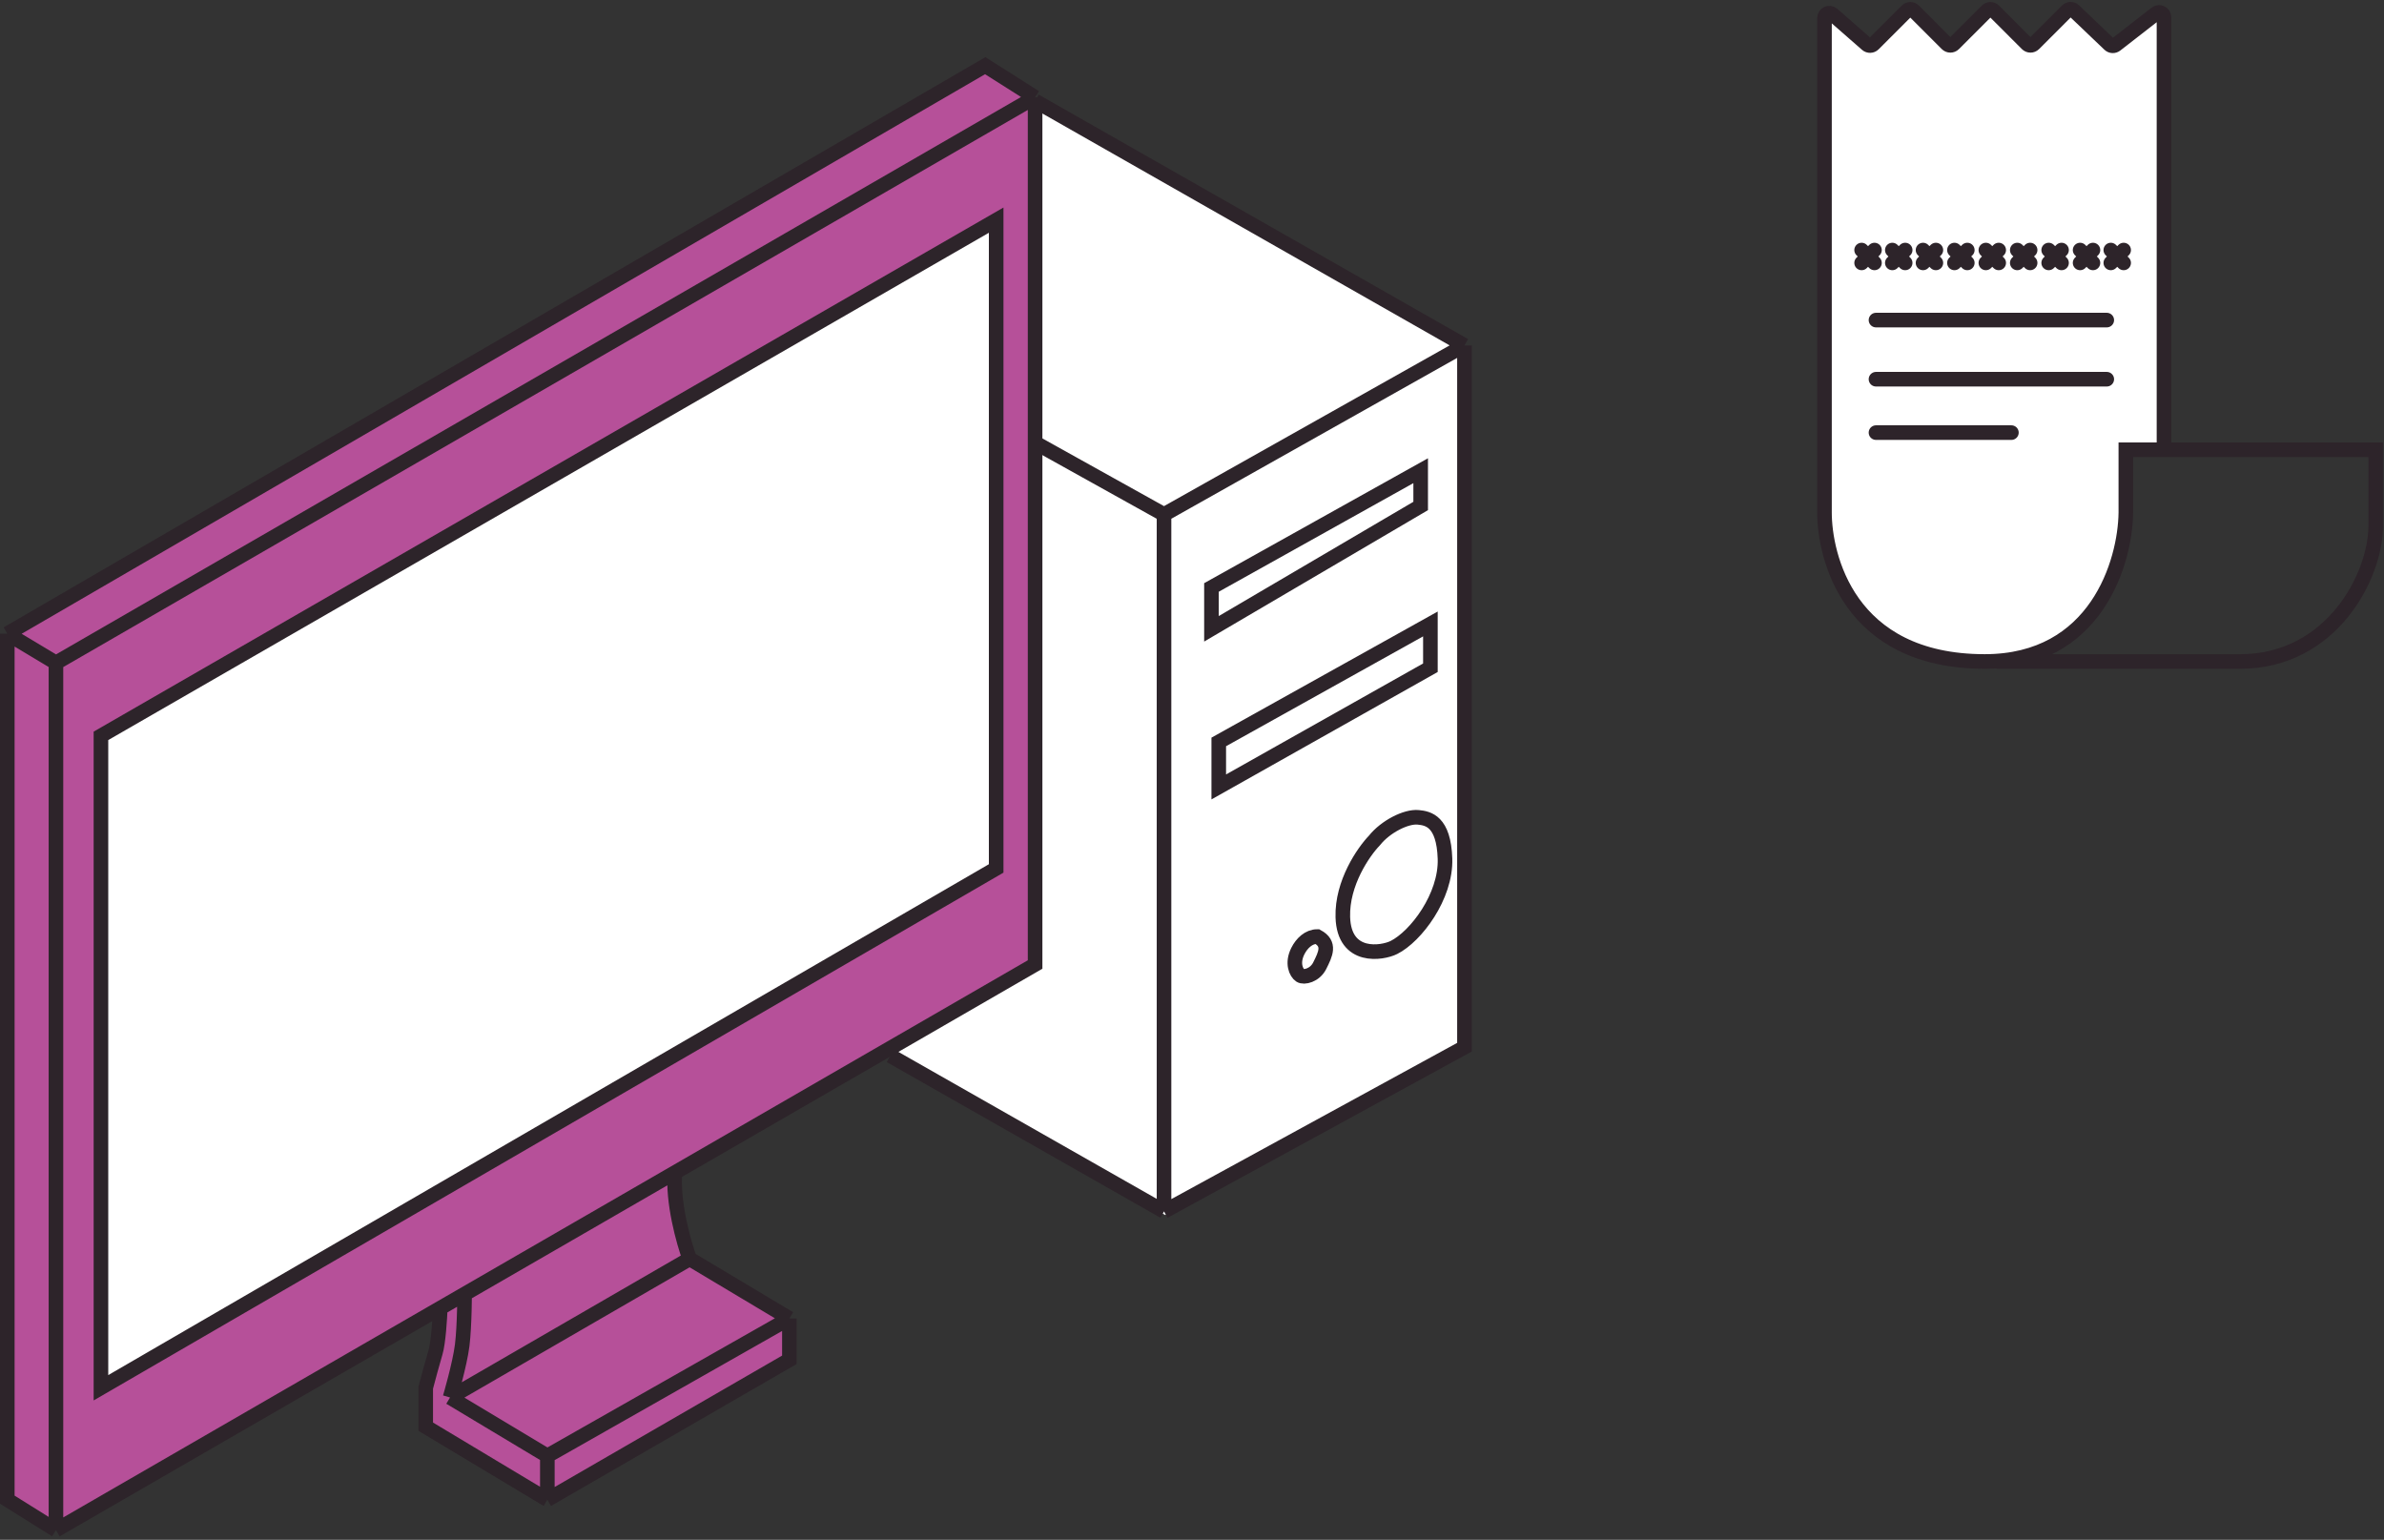 <svg width="980" height="633" viewBox="0 0 980 633" fill="none" xmlns="http://www.w3.org/2000/svg">
<rect x="0" y="0" width="980" height="633" fill="#333333" stroke="none"/>
<path d="M602 142.5L425.5 42V397L365 433L479 499.5L602 430V142.5Z" fill="white"/>
<path d="M2 616.5L4.5 259.5L406 28L425.5 42.5V396.5L276.5 482.5C276.667 485.167 277.2 492.3 278 499.5C278.8 506.7 282.667 515.167 284.5 518.5L325 542.5V560.5L225.5 616L175 586.5V576C175 572 176 562.5 179 557C181.4 552.6 181 542.5 180.5 538L23 628L2 616.5Z" fill="#B65099"/>
<path d="M409 91.5L41.5 303V571.5L409 358.5V91.5Z" fill="white"/>
<path d="M191 530.5C191 530.5 191 545 190 553C189 561 185 574.5 185 574.5M185 574.5L225 598.5M185 574.5L283.5 517.5M225 598.5L324.5 542M225 598.5V616.5M324.5 542L283.5 517.5M324.5 542V559L225 616.5M283.5 517.5C281 510.667 276.3 493.9 277.5 481.5M181 537.5C180.833 542 180.2 552 179 556C177.8 560 175.833 567.333 175 570.5V586.5L225 616.5M23 629L425.5 396.5V40M23 629V272.5M23 629L3 616.5V260.5M425.5 40L23 272.5M425.5 40L405 27L3 260.5M23 272.5L3 260.5M41.5 570.5L409.5 357V90.5L41.5 302.5V570.5Z" stroke="#2D242A" stroke-width="6"/>
<path d="M425.5 182L478.5 211.5M478.5 211.5L602 142M478.5 211.5V498M602 142L425.5 41.5M602 142V430.5L478.5 498M478.5 498L366 434M498 241.5V258.5L584 208V193.5L498 241.5ZM501 305V323.5L588 274.5V256.5L501 305ZM541.5 385C538 385 535.128 387.744 533.5 391C531 396 532.836 399.891 534.5 401C536 402 540.5 401 542.5 397C544.919 392.163 547 388 541.5 385ZM565 345.5C560.5 350.167 551.6 363 552 377C552.5 394.5 568.246 391.877 573 389.5C582 385 594.5 368.5 594 353C593.5 337.5 587 336.4 583 336C578 335.5 569.5 339.834 565 345.5Z" stroke="#2D242A" stroke-width="6"/>
<path d="M767.409 18.233L753.317 5.902C752.024 4.771 750 5.689 750 7.408V210.772C750 228.021 759.409 271.928 815.86 271.928C861.648 271.928 873.618 231.157 873.879 210.772V184.899H889.56V7.089C889.56 5.425 887.646 4.489 886.332 5.511L869.752 18.406C868.97 19.015 867.86 18.958 867.143 18.274L852.555 4.349C851.769 3.599 850.528 3.613 849.76 4.382L836.091 18.051C835.31 18.832 834.044 18.832 833.263 18.051L819.626 4.414C818.845 3.633 817.579 3.633 816.798 4.414L803.161 18.051C802.38 18.832 801.114 18.832 800.333 18.051L786.696 4.414C785.915 3.633 784.649 3.633 783.868 4.414L770.14 18.142C769.396 18.886 768.201 18.926 767.409 18.233Z" fill="white"/>
<path d="M889.56 184.899V7.089C889.56 5.425 887.646 4.489 886.332 5.511L869.752 18.406C868.97 19.015 867.86 18.958 867.143 18.274L852.555 4.349C851.769 3.599 850.528 3.613 849.76 4.382L836.091 18.051C835.31 18.832 834.044 18.832 833.263 18.051L819.626 4.414C818.845 3.633 817.579 3.633 816.798 4.414L803.161 18.051C802.38 18.832 801.114 18.832 800.333 18.051L786.696 4.414C785.915 3.633 784.649 3.633 783.868 4.414L770.14 18.142C769.396 18.886 768.201 18.926 767.409 18.233L753.317 5.902C752.024 4.771 750 5.689 750 7.408V210.772C750 228.021 759.409 271.928 815.86 271.928C861.648 271.928 873.618 231.157 873.879 210.772V184.899H976.589V216.26C976.589 236.646 958.556 271.928 920.922 271.928C883.288 271.928 845.131 271.928 821.348 271.928M771.169 131.583H866.039M771.169 155.889H866.039M771.169 177.842H826.836M765.262 108.076L770.546 102.793M765.262 102.793L770.546 108.076M777.883 108.076L780.525 105.435M780.525 105.435L783.167 102.793M780.525 105.435L777.883 102.793M780.525 105.435L783.167 108.076M790.504 108.076L793.146 105.435M793.146 105.435L795.787 102.793M793.146 105.435L790.504 102.793M793.146 105.435L795.787 108.076M803.419 108.076L806.06 105.435M806.06 105.435L808.702 102.793M806.06 105.435L803.419 102.793M806.06 105.435L808.702 108.076M816.333 108.076L818.975 105.435M818.975 105.435L821.616 102.793M818.975 105.435L816.333 102.793M818.975 105.435L821.616 108.076M829.247 108.076L831.889 105.435M831.889 105.435L834.531 102.793M831.889 105.435L829.247 102.793M831.889 105.435L834.531 108.076M842.162 108.076L844.803 105.435M844.803 105.435L847.445 102.793M844.803 105.435L842.162 102.793M844.803 105.435L847.445 108.076M855.076 108.076L857.718 105.435M857.718 105.435L860.359 102.793M857.718 105.435L855.076 102.793M857.718 105.435L860.359 108.076M867.697 108.076L870.339 105.435M870.339 105.435L872.98 102.793M870.339 105.435L867.697 102.793M870.339 105.435L872.98 108.076" stroke="#2D242A" stroke-width="6" stroke-linecap="round"/>
</svg>
